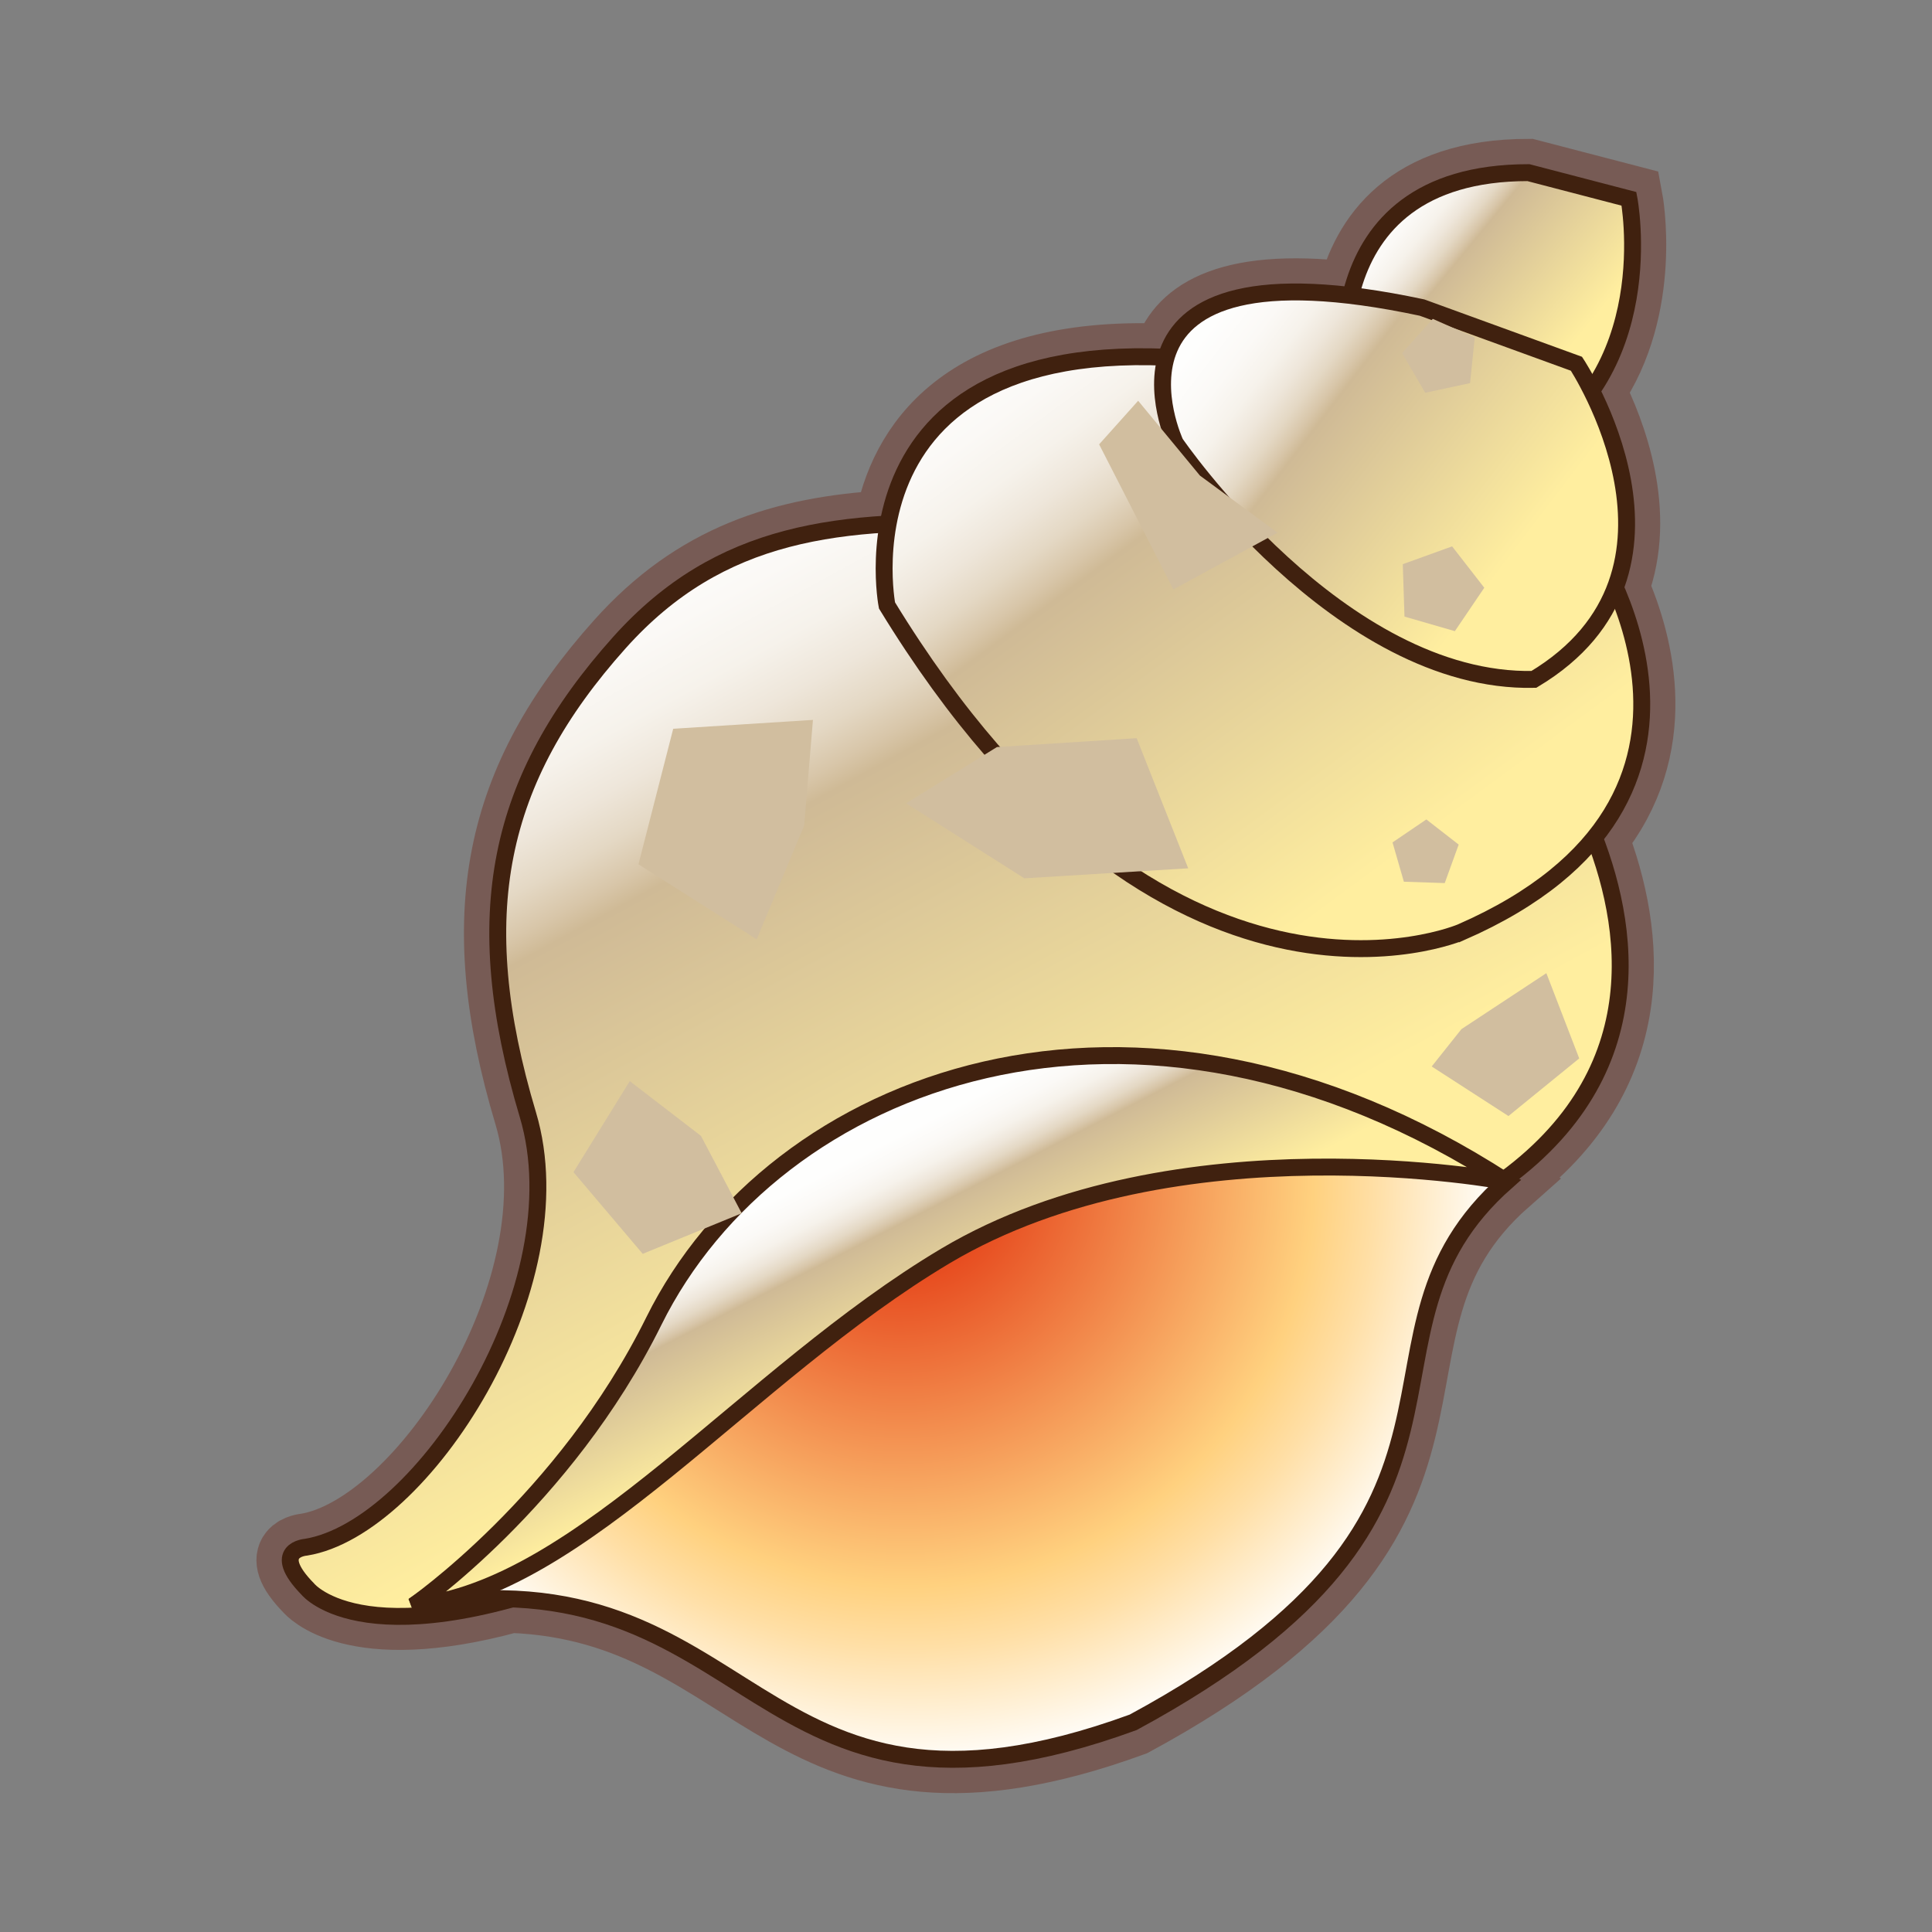 <?xml version="1.0" encoding="utf-8"?>
<!-- Generator: Adobe Illustrator 15.0.2, SVG Export Plug-In . SVG Version: 6.00 Build 0)  -->
<!DOCTYPE svg PUBLIC "-//W3C//DTD SVG 1.1//EN" "http://www.w3.org/Graphics/SVG/1.1/DTD/svg11.dtd">
<svg version="1.1" id="レイヤー_1" xmlns="http://www.w3.org/2000/svg" xmlns:xlink="http://www.w3.org/1999/xlink" x="0px"
	 y="0px" width="64px" height="64px" viewBox="0 0 64 64" enable-background="new 0 0 64 64" xml:space="preserve">
<rect x="0" y="0" width="64" height="64" fill="#808080" stroke="none"/>
<g>
	
		<linearGradient id="SVGID_1_" gradientUnits="userSpaceOnUse" x1="3.43" y1="20.352" x2="58.185" y2="40.886" gradientTransform="matrix(0.745 0.667 -0.667 0.745 30.36 -12.065)">
		<stop  offset="0" style="stop-color:#FFFFFF"/>
		<stop  offset="0.235" style="stop-color:#FEFEFD"/>
		<stop  offset="0.319" style="stop-color:#FBF9F6"/>
		<stop  offset="0.38" style="stop-color:#F6F2EB"/>
		<stop  offset="0.428" style="stop-color:#EEE6DA"/>
		<stop  offset="0.47" style="stop-color:#E4D8C4"/>
		<stop  offset="0.506" style="stop-color:#D8C6A9"/>
		<stop  offset="0.527" style="stop-color:#CFBA96"/>
		<stop  offset="1" style="stop-color:#FFEE9F"/>
	</linearGradient>
	<path fill="url(#SVGID_1_)" stroke="#775B55" stroke-width="2.24" stroke-miterlimit="3" d="M49.902,39.142
		c-0.03-0.021-0.062-0.034-0.093-0.054c4.789-3.496,4.235-8.152,3.004-11.345c2.408-2.976,1.538-6.368,0.692-8.291
		c0.934-2.469-0.107-5.164-0.791-6.518c1.922-2.777,1.247-6.347,1.247-6.347L50.631,5.72c-3.995,0-5.416,2.13-5.884,4.074
		c-4.267-0.504-5.729,0.703-6.116,2.048c-6.854-0.281-8.755,3.013-9.212,5.517c-3.539,0.202-6.397,1.134-8.898,3.925
		c-4.063,4.537-5.018,9.014-3.035,15.64c1.702,5.683-3.496,13.703-7.348,14.329c0,0-1.217,0.084,0.06,1.39
		c0,0,1.442,1.767,6.717,0.329c8.327,0.307,9.081,8.302,20.624,4.082C50.641,49.966,44.092,44.271,49.902,39.142z"/>
	<g>
		
			<linearGradient id="SVGID_2_" gradientUnits="userSpaceOnUse" x1="4.735" y1="27.136" x2="38.19" y2="39.034" gradientTransform="matrix(0.745 0.667 -0.667 0.745 30.36 -12.065)">
			<stop  offset="0" style="stop-color:#FFFFFF"/>
			<stop  offset="0.235" style="stop-color:#FEFEFD"/>
			<stop  offset="0.319" style="stop-color:#FBF9F6"/>
			<stop  offset="0.38" style="stop-color:#F6F2EB"/>
			<stop  offset="0.428" style="stop-color:#EEE6DA"/>
			<stop  offset="0.47" style="stop-color:#E4D8C4"/>
			<stop  offset="0.506" style="stop-color:#D8C6A9"/>
			<stop  offset="0.527" style="stop-color:#CFBA96"/>
			<stop  offset="1" style="stop-color:#FFEE9F"/>
		</linearGradient>
		<path fill="url(#SVGID_2_)" stroke="#40210F" stroke-width="0.56" stroke-miterlimit="3" d="M50.841,24.092l-17.699-6.737
			c-5.343-0.208-9.297,0.22-12.621,3.929c-4.063,4.537-5.018,9.014-3.035,15.64c1.702,5.683-3.496,13.703-7.348,14.329
			c0,0-1.217,0.084,0.06,1.39c0,0,1.994,2.487,9.982-0.794c3.868-1.589,5.382-4.539,14.668-6.152l4.375-2.756
			C62.259,38.983,50.841,24.092,50.841,24.092z"/>
		
			<linearGradient id="SVGID_3_" gradientUnits="userSpaceOnUse" x1="10.989" y1="12.391" x2="39.127" y2="18.27" gradientTransform="matrix(0.745 0.667 -0.667 0.745 30.36 -12.065)">
			<stop  offset="0" style="stop-color:#FFFFFF"/>
			<stop  offset="0.235" style="stop-color:#FEFEFD"/>
			<stop  offset="0.319" style="stop-color:#FBF9F6"/>
			<stop  offset="0.38" style="stop-color:#F6F2EB"/>
			<stop  offset="0.428" style="stop-color:#EEE6DA"/>
			<stop  offset="0.47" style="stop-color:#E4D8C4"/>
			<stop  offset="0.506" style="stop-color:#D8C6A9"/>
			<stop  offset="0.527" style="stop-color:#CFBA96"/>
			<stop  offset="1" style="stop-color:#FFEE9F"/>
		</linearGradient>
		<path fill="url(#SVGID_3_)" stroke="#40210F" stroke-width="0.56" stroke-miterlimit="3" d="M29.383,20.056
			c0,0-2-10.226,12.347-7.894l10.947,5.746c0,0,5.919,8.517-4.278,12.974C48.398,30.881,38.575,35.096,29.383,20.056z"/>
		
			<linearGradient id="SVGID_4_" gradientUnits="userSpaceOnUse" x1="21.938" y1="3.917" x2="31.876" y2="3.497" gradientTransform="matrix(0.745 0.667 -0.667 0.745 30.36 -12.065)">
			<stop  offset="0" style="stop-color:#FFFFFF"/>
			<stop  offset="0.235" style="stop-color:#FEFEFD"/>
			<stop  offset="0.319" style="stop-color:#FBF9F6"/>
			<stop  offset="0.38" style="stop-color:#F6F2EB"/>
			<stop  offset="0.428" style="stop-color:#EEE6DA"/>
			<stop  offset="0.47" style="stop-color:#E4D8C4"/>
			<stop  offset="0.506" style="stop-color:#D8C6A9"/>
			<stop  offset="0.527" style="stop-color:#CFBA96"/>
			<stop  offset="1" style="stop-color:#FFEE9F"/>
		</linearGradient>
		<path fill="url(#SVGID_4_)" stroke="#40210F" stroke-width="0.56" stroke-miterlimit="3" d="M44.631,12.922
			c0,0-1.344-7.204,6-7.203l3.331,0.868c0,0,1.144,5.954-3.653,8.465C50.309,15.053,49.138,16.99,44.631,12.922z"/>
		
			<linearGradient id="SVGID_5_" gradientUnits="userSpaceOnUse" x1="18.599" y1="10.079" x2="34.977" y2="8.819" gradientTransform="matrix(0.745 0.667 -0.667 0.745 30.36 -12.065)">
			<stop  offset="0" style="stop-color:#FFFFFF"/>
			<stop  offset="0.235" style="stop-color:#FEFEFD"/>
			<stop  offset="0.319" style="stop-color:#FBF9F6"/>
			<stop  offset="0.38" style="stop-color:#F6F2EB"/>
			<stop  offset="0.428" style="stop-color:#EEE6DA"/>
			<stop  offset="0.47" style="stop-color:#E4D8C4"/>
			<stop  offset="0.506" style="stop-color:#D8C6A9"/>
			<stop  offset="0.527" style="stop-color:#CFBA96"/>
			<stop  offset="1" style="stop-color:#FFEE9F"/>
		</linearGradient>
		<path fill="url(#SVGID_5_)" stroke="#40210F" stroke-width="0.56" stroke-miterlimit="3" d="M38.933,14.676
			c0,0-3.229-6.918,8.174-4.487l5.115,1.861c0,0,4.55,6.884-1.411,10.456C44.366,22.642,38.933,14.676,38.933,14.676z"/>
		<g>
			
				<radialGradient id="SVGID_6_" cx="34.02" cy="38.279" r="19.521" fx="33.474" fy="38.423" gradientTransform="matrix(0.745 0.667 -0.667 0.745 30.36 -12.065)" gradientUnits="userSpaceOnUse">
				<stop  offset="0" style="stop-color:#DF2000"/>
				<stop  offset="0.691" style="stop-color:#FFD17F"/>
				<stop  offset="0.794" style="stop-color:#FFDFA6"/>
				<stop  offset="1" style="stop-color:#FFFFFF"/>
			</radialGradient>
			<path fill="url(#SVGID_6_)" stroke="#40210F" stroke-width="0.56" stroke-miterlimit="3" d="M49.902,39.142
				c-5.811,5.129,0.738,10.824-12.364,17.912c-12.88,4.709-12.318-5.8-23.845-3.854C31.688,40.964,33.045,30.212,49.902,39.142z"/>
			
				<linearGradient id="SVGID_7_" gradientUnits="userSpaceOnUse" x1="29.98" y1="38.607" x2="38.38" y2="41.828" gradientTransform="matrix(0.745 0.667 -0.667 0.745 30.36 -12.065)">
				<stop  offset="0" style="stop-color:#FFFFFF"/>
				<stop  offset="0.235" style="stop-color:#FEFEFD"/>
				<stop  offset="0.319" style="stop-color:#FBF9F6"/>
				<stop  offset="0.38" style="stop-color:#F6F2EB"/>
				<stop  offset="0.428" style="stop-color:#EEE6DA"/>
				<stop  offset="0.47" style="stop-color:#E4D8C4"/>
				<stop  offset="0.506" style="stop-color:#D8C6A9"/>
				<stop  offset="0.527" style="stop-color:#CFBA96"/>
				<stop  offset="1" style="stop-color:#FFEE9F"/>
			</linearGradient>
			<path fill="url(#SVGID_7_)" stroke="#40210F" stroke-width="0.56" stroke-miterlimit="3" d="M13.693,53.199
				c0,0,5.005-3.454,7.968-9.438c3.974-8.023,15.869-12.625,28.241-4.62c0,0-10.915-2.095-18.58,2.462
				C24.726,45.529,19.273,52.633,13.693,53.199z"/>
		</g>
		<g>
			<polygon fill="#D1BE9F" points="26.64,27.346 25.066,31.115 21.15,28.632 22.301,24.141 26.93,23.848 			"/>
			<polygon fill="#D1BE9F" points="39.361,28.764 33.932,29.095 30.015,26.611 33.025,24.747 37.653,24.453 			"/>
			<polygon fill="#D1BE9F" points="48.194,20.908 46.525,20.425 46.469,18.689 48.103,18.099 49.169,19.47 			"/>
			<polygon fill="#D1BE9F" points="38.87,19.525 36.41,14.72 37.703,13.276 39.749,15.754 42.32,17.646 			"/>
			<polygon fill="#D1BE9F" points="47.859,29.253 46.505,29.208 46.129,27.906 47.25,27.145 48.321,27.978 			"/>
			<polygon fill="#D1BE9F" points="49.969,36.97 47.427,35.328 48.412,34.091 51.225,32.237 52.314,35.061 			"/>
			<polygon fill="#D1BE9F" points="21.29,41.535 18.997,38.829 20.862,35.814 23.22,37.627 24.57,40.191 			"/>
			<polygon fill="#D1BE9F" points="48.697,12.691 47.211,13.011 46.446,11.696 47.462,10.563 48.853,11.178 			"/>
		</g>
	</g>
</g>
</svg>
